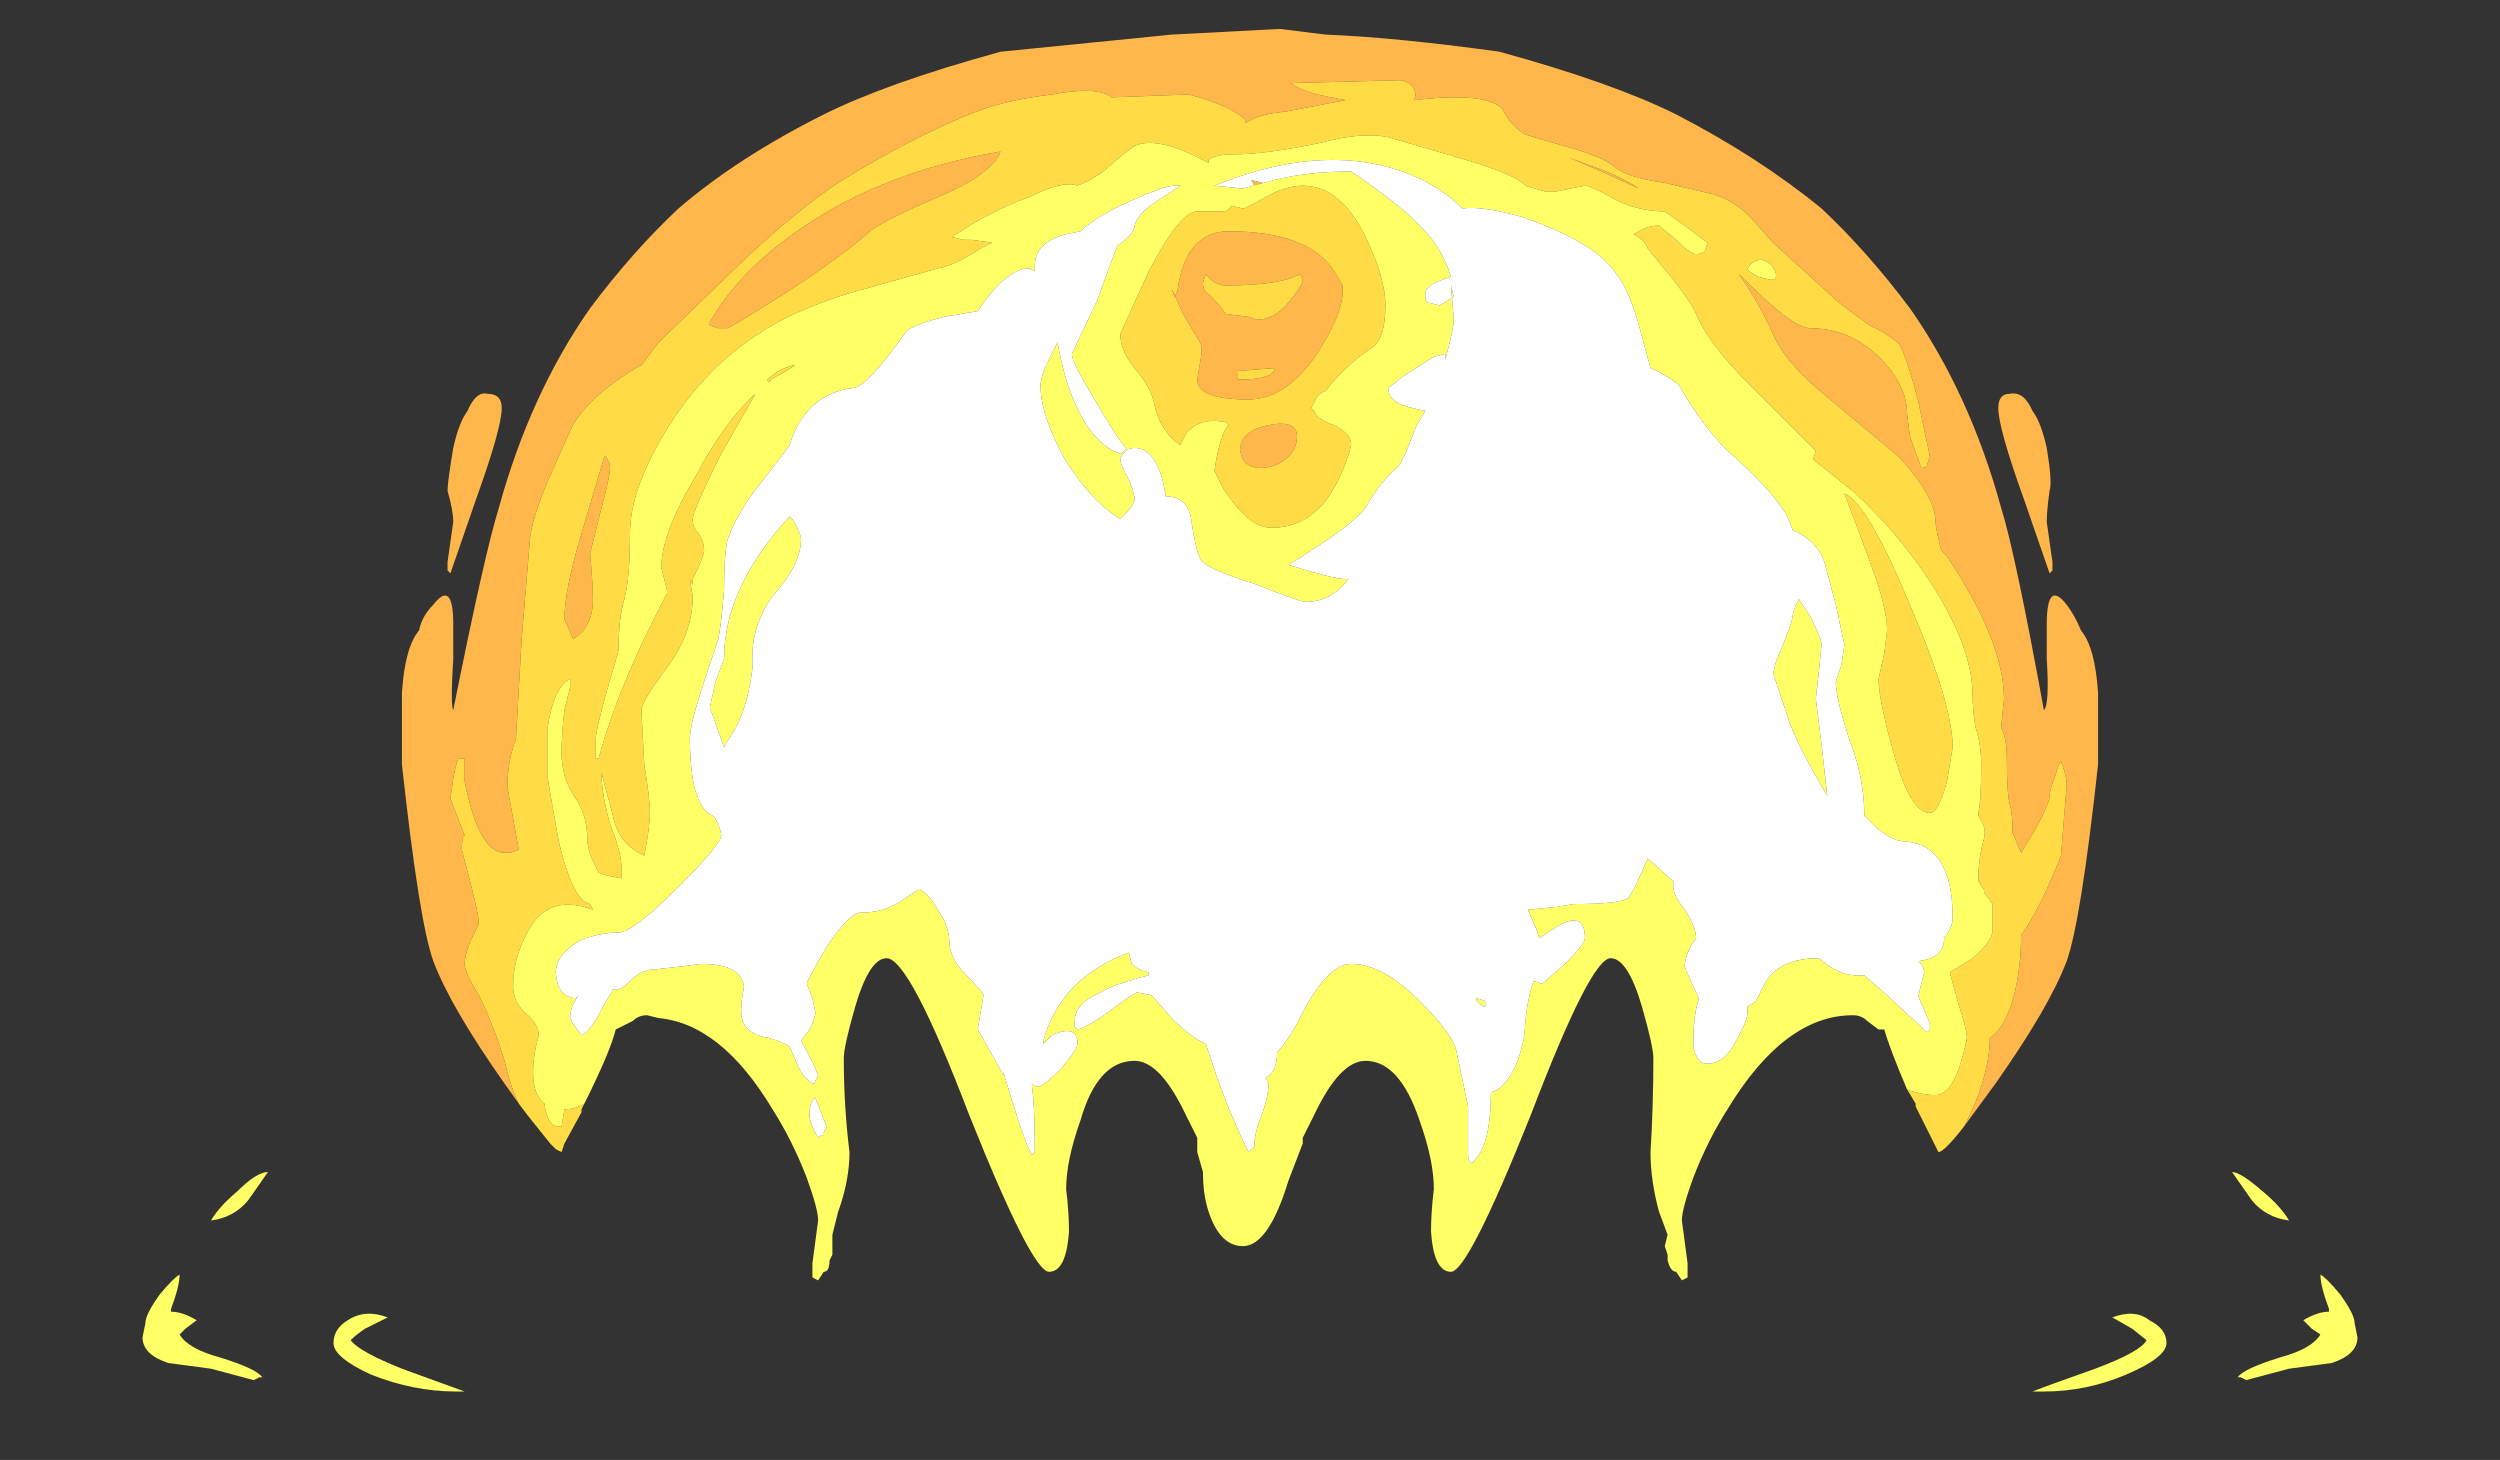 <?xml version="1.0" encoding="UTF-8" standalone="no"?>
<svg xmlns:ffdec="https://www.free-decompiler.com/flash" xmlns:xlink="http://www.w3.org/1999/xlink" ffdec:objectType="frame" height="179.25px" width="306.95px" xmlns="http://www.w3.org/2000/svg">
  <rect width="100%" height="100%" fill="#333333" stroke="none"/>
  <g transform="matrix(1.0, 0.0, 0.0, 1.0, 153.3, 160.7)">
    <use ffdec:characterId="1961" height="23.9" transform="matrix(7.0, 0.0, 0.0, 7.0, -135.8, -157.15)" width="38.85" xlink:href="#shape0"/>
  </g>
  <defs>
    <g id="shape0" transform="matrix(1.0, 0.0, 0.0, 1.0, 19.4, 22.45)">
      <path d="M12.55 -3.2 Q12.95 -3.95 13.0 -4.65 L13.0 -4.75 Q13.3 -4.95 13.45 -5.6 13.55 -6.05 13.55 -6.55 13.9 -7.05 14.25 -7.95 L14.35 -9.2 Q14.35 -9.35 14.25 -9.6 14.2 -9.55 14.15 -9.35 14.05 -9.1 14.05 -9.0 14.05 -8.8 13.55 -8.0 L13.4 -8.35 Q13.4 -8.7 13.35 -8.85 13.3 -9.05 13.3 -9.65 13.3 -10.0 13.2 -10.2 L13.25 -10.7 Q13.25 -11.7 12.25 -13.2 L12.15 -13.3 Q12.05 -13.7 12.05 -13.8 12.05 -14.25 11.4 -14.95 L10.2 -15.95 Q9.4 -16.6 9.2 -17.1 8.95 -17.65 8.6 -18.15 L8.7 -18.05 Q9.55 -17.2 9.85 -17.2 10.6 -17.2 11.15 -16.6 11.55 -16.15 11.55 -15.7 L11.6 -15.3 11.8 -14.75 Q11.9 -14.75 11.9 -14.8 L11.95 -14.95 11.75 -15.9 Q11.6 -16.5 11.45 -16.85 11.4 -17.0 10.9 -17.25 10.4 -17.6 10.3 -17.7 L9.2 -18.7 8.8 -19.15 Q8.5 -19.45 8.15 -19.55 L7.3 -19.75 Q6.6 -19.85 6.4 -20.05 6.2 -20.2 5.7 -20.35 5.0 -20.55 4.85 -20.6 4.6 -20.75 4.45 -21.05 4.15 -21.35 2.9 -21.2 2.95 -21.3 2.9 -21.4 2.8 -21.55 2.65 -21.55 L0.75 -21.5 Q0.85 -21.4 1.2 -21.3 L1.7 -21.2 0.65 -21.0 Q0.15 -20.95 -0.05 -20.8 L-0.05 -20.85 Q-0.3 -21.1 -1.05 -21.3 L-2.4 -21.25 Q-2.65 -21.45 -3.45 -21.3 -4.3 -21.2 -4.9 -20.95 -6.0 -20.5 -7.2 -19.75 -7.95 -19.25 -8.9 -18.35 L-10.35 -16.95 -10.65 -16.55 -10.75 -16.5 Q-11.65 -15.95 -11.9 -15.4 L-12.3 -14.5 Q-12.55 -13.9 -12.6 -13.55 L-12.75 -11.75 -12.85 -10.0 Q-13.0 -9.6 -13.0 -9.15 L-12.8 -8.05 -12.95 -8.0 -13.05 -8.0 Q-13.5 -8.0 -13.75 -9.25 L-13.75 -9.45 Q-13.75 -9.55 -13.75 -9.65 L-13.85 -9.65 Q-13.9 -9.6 -13.95 -9.3 L-14.0 -8.95 -13.75 -8.3 Q-13.8 -8.3 -13.8 -8.05 -13.5 -6.95 -13.5 -6.75 L-13.65 -6.45 Q-13.75 -6.2 -13.75 -6.05 -13.75 -5.9 -13.5 -5.5 -13.25 -5.0 -13.05 -4.35 -12.95 -3.9 -12.8 -3.6 L-13.05 -3.95 Q-14.0 -5.3 -14.3 -6.1 -14.55 -6.8 -14.85 -9.55 L-14.85 -10.8 Q-14.8 -11.6 -14.55 -11.9 -14.5 -12.15 -14.3 -12.35 -13.95 -12.8 -13.95 -12.0 L-13.95 -11.4 Q-14.0 -10.6 -13.95 -10.5 -13.4 -13.25 -13.15 -14.05 -12.6 -16.05 -11.55 -17.55 -10.8 -18.55 -10.0 -19.3 -8.95 -20.2 -7.45 -20.95 -6.35 -21.5 -4.35 -22.05 L-1.35 -22.35 0.55 -22.45 1.35 -22.35 Q2.6 -22.3 4.4 -22.05 6.4 -21.5 7.5 -20.95 8.95 -20.2 10.05 -19.3 10.85 -18.55 11.6 -17.55 12.65 -16.05 13.2 -14.05 13.45 -13.25 13.95 -10.5 14.05 -10.6 14.0 -11.4 L14.0 -12.0 Q14.0 -12.8 14.35 -12.35 14.5 -12.15 14.6 -11.9 14.85 -11.6 14.9 -10.8 L14.9 -9.55 Q14.6 -6.8 14.35 -6.1 14.05 -5.3 13.1 -3.95 L12.55 -3.2 M14.05 -14.35 Q14.0 -14.0 14.0 -13.8 L14.1 -13.1 14.1 -12.95 14.05 -12.9 13.6 -14.2 Q13.15 -15.45 13.15 -15.8 13.15 -16.05 13.35 -16.05 13.6 -16.1 13.75 -15.75 13.9 -15.55 14.0 -15.1 14.1 -14.5 14.05 -14.35 M0.1 -19.7 L0.05 -19.8 0.25 -19.75 0.1 -19.7 M0.9 -18.15 Q0.55 -17.95 -0.4 -17.95 -0.6 -17.95 -0.75 -18.15 L-0.8 -18.0 Q-0.8 -17.85 -0.7 -17.8 -0.5 -17.6 -0.4 -17.45 L0.0 -17.4 0.15 -17.35 Q0.45 -17.35 0.7 -17.65 0.95 -17.95 0.95 -18.05 L0.9 -18.15 M1.65 -17.85 Q1.65 -17.45 1.2 -16.75 0.65 -15.95 0.0 -15.95 -0.9 -15.95 -0.9 -16.3 L-0.85 -16.6 Q-0.8 -16.85 -0.85 -16.95 L-1.15 -17.45 -1.35 -17.9 -1.3 -17.75 -1.25 -17.85 Q-1.1 -18.9 -0.35 -18.9 1.05 -18.9 1.5 -18.2 L1.65 -17.95 1.65 -17.85 M0.45 -16.5 L-0.2 -16.45 -0.2 -16.35 Q-0.2 -16.3 -0.15 -16.3 0.25 -16.3 0.4 -16.4 L0.45 -16.45 0.45 -16.5 M0.2 -14.75 Q0.0 -14.75 -0.1 -14.9 L-0.15 -15.05 Q-0.15 -15.4 0.35 -15.5 0.85 -15.6 0.85 -15.3 0.85 -15.1 0.7 -14.95 0.5 -14.75 0.2 -14.75 M6.0 -20.05 Q6.45 -19.9 6.85 -19.65 L6.3 -19.9 Q5.85 -20.1 5.6 -20.2 L6.0 -20.05 M-11.25 -14.9 Q-11.2 -14.85 -11.2 -14.75 -11.2 -14.6 -11.35 -14.05 -11.5 -13.45 -11.55 -13.25 -11.5 -12.7 -11.5 -12.45 -11.5 -11.95 -11.85 -11.75 L-12.0 -12.1 Q-12.0 -12.6 -11.7 -13.6 L-11.3 -14.95 Q-11.25 -14.95 -11.25 -14.9 M-6.7 -18.85 Q-7.15 -18.45 -8.15 -17.8 -9.1 -17.2 -9.15 -17.2 L-9.3 -17.2 -9.45 -17.25 -9.45 -17.3 Q-8.95 -18.2 -7.85 -18.95 -6.4 -19.95 -4.35 -20.3 -4.5 -19.9 -5.45 -19.5 -6.5 -19.05 -6.7 -18.85 M-13.7 -15.75 Q-13.55 -16.1 -13.35 -16.05 -13.1 -16.05 -13.1 -15.8 -13.1 -15.45 -13.55 -14.2 L-14.0 -12.9 -14.05 -12.95 -14.05 -13.1 -13.95 -13.8 Q-13.95 -14.0 -14.05 -14.35 -14.05 -14.5 -13.95 -15.1 -13.85 -15.55 -13.7 -15.75" fill="#ffb74c" fill-rule="evenodd" stroke="none"/>
      <path d="M-12.8 -3.6 Q-12.95 -3.9 -13.05 -4.35 -13.25 -5.0 -13.5 -5.5 -13.75 -5.9 -13.75 -6.05 -13.75 -6.2 -13.65 -6.45 L-13.5 -6.75 Q-13.5 -6.95 -13.8 -8.05 -13.8 -8.3 -13.75 -8.3 L-14.0 -8.95 -13.95 -9.3 Q-13.9 -9.6 -13.85 -9.65 L-13.75 -9.65 Q-13.75 -9.55 -13.75 -9.45 L-13.75 -9.25 Q-13.5 -8.0 -13.05 -8.0 L-12.95 -8.0 -12.8 -8.05 -13.0 -9.15 Q-13.0 -9.6 -12.85 -10.0 L-12.75 -11.75 -12.6 -13.55 Q-12.55 -13.9 -12.3 -14.5 L-11.9 -15.4 Q-11.65 -15.95 -10.75 -16.5 L-10.65 -16.55 -10.35 -16.95 -8.9 -18.35 Q-7.95 -19.25 -7.2 -19.75 -6.0 -20.5 -4.9 -20.95 -4.3 -21.2 -3.45 -21.3 -2.65 -21.45 -2.4 -21.25 L-1.05 -21.3 Q-0.3 -21.1 -0.05 -20.85 L-0.05 -20.8 Q0.15 -20.95 0.65 -21.0 L1.7 -21.2 1.2 -21.3 Q0.85 -21.4 0.75 -21.5 L2.65 -21.55 Q2.8 -21.55 2.9 -21.4 2.95 -21.3 2.9 -21.2 4.15 -21.35 4.45 -21.05 4.6 -20.75 4.85 -20.6 5.0 -20.55 5.7 -20.35 6.2 -20.2 6.4 -20.05 6.6 -19.85 7.3 -19.75 L8.15 -19.55 Q8.5 -19.45 8.8 -19.15 L9.2 -18.7 10.3 -17.7 Q10.4 -17.6 10.9 -17.25 11.4 -17.0 11.45 -16.85 11.6 -16.5 11.75 -15.9 L11.95 -14.95 11.9 -14.8 Q11.9 -14.75 11.8 -14.75 L11.6 -15.3 11.55 -15.7 Q11.55 -16.15 11.15 -16.6 10.6 -17.2 9.85 -17.2 9.55 -17.2 8.7 -18.05 L8.6 -18.15 Q8.95 -17.65 9.2 -17.1 9.4 -16.6 10.2 -15.95 L11.4 -14.95 Q12.05 -14.25 12.05 -13.8 12.05 -13.7 12.15 -13.3 L12.25 -13.2 Q13.25 -11.7 13.25 -10.7 L13.2 -10.2 Q13.3 -10.0 13.3 -9.65 13.3 -9.05 13.35 -8.85 13.4 -8.7 13.4 -8.35 L13.55 -8.0 Q14.05 -8.8 14.05 -9.0 14.05 -9.1 14.15 -9.35 14.2 -9.55 14.25 -9.6 14.35 -9.35 14.35 -9.2 L14.25 -7.95 Q13.9 -7.05 13.55 -6.55 13.55 -6.05 13.45 -5.6 13.3 -4.95 13.0 -4.75 L13.0 -4.65 Q12.95 -3.95 12.55 -3.2 12.2 -2.75 12.1 -2.75 L11.7 -3.55 11.7 -3.6 11.55 -3.85 Q11.8 -3.75 12.05 -3.75 12.4 -3.75 12.6 -4.75 12.6 -4.9 12.45 -5.35 L12.3 -5.9 12.7 -6.15 Q13.05 -6.45 13.05 -6.65 L13.05 -7.1 12.9 -7.3 12.9 -7.35 12.8 -7.5 12.8 -7.55 Q12.8 -7.9 12.9 -8.25 12.95 -8.45 12.8 -8.65 L12.8 -8.7 Q12.85 -8.9 12.85 -9.55 12.85 -9.9 12.75 -10.2 12.7 -10.5 12.7 -10.75 12.7 -11.55 12.05 -12.6 11.5 -13.5 10.65 -14.3 L9.9 -14.9 9.95 -15.05 9.05 -15.95 Q8.1 -16.85 7.85 -17.45 7.8 -17.6 7.45 -18.05 L7.0 -18.6 Q6.95 -18.75 6.75 -18.85 L6.85 -18.9 Q7.0 -19.0 7.2 -19.0 L7.5 -18.75 Q7.75 -18.5 7.85 -18.5 7.95 -18.5 8.0 -18.55 L8.05 -18.7 7.65 -19.0 7.3 -19.25 Q6.85 -19.25 6.45 -19.45 6.0 -19.7 5.9 -19.7 L5.4 -19.6 5.2 -19.6 4.85 -19.7 Q4.7 -19.9 3.65 -20.2 L2.45 -20.55 Q2.0 -20.65 1.25 -20.45 0.3 -20.25 -0.25 -20.25 -0.6 -20.25 -0.7 -20.15 L-0.7 -20.1 -1.0 -20.25 Q-1.65 -20.55 -2.0 -20.4 -2.15 -20.3 -2.55 -19.95 -2.75 -19.8 -3.0 -19.7 -3.25 -19.8 -3.85 -19.5 -4.55 -19.25 -5.2 -18.8 L-5.0 -18.75 -4.85 -18.75 -4.5 -18.7 Q-4.6 -18.65 -4.7 -18.6 -5.15 -18.3 -5.45 -18.25 L-7.05 -17.8 Q-8.0 -17.5 -8.6 -17.1 -9.6 -16.45 -10.25 -15.35 -10.85 -14.35 -10.85 -13.6 -10.85 -12.8 -10.95 -12.45 -11.05 -12.1 -11.05 -11.6 L-11.05 -11.55 Q-11.45 -10.2 -11.45 -10.0 L-11.45 -9.65 -11.4 -9.65 Q-11.05 -10.95 -10.2 -12.55 L-10.2 -12.6 -10.3 -13.0 Q-10.3 -13.6 -9.7 -14.6 -9.2 -15.55 -8.65 -16.05 L-9.25 -15.0 Q-9.75 -14.0 -9.75 -13.85 -9.75 -13.7 -9.65 -13.6 -9.55 -13.45 -9.55 -13.3 -9.55 -13.2 -9.75 -12.8 L-9.75 -12.7 -9.8 -12.8 -9.75 -12.5 Q-9.75 -11.85 -10.2 -11.25 -10.65 -10.65 -10.65 -10.5 L-10.6 -9.55 Q-10.5 -8.95 -10.5 -8.7 -10.5 -8.45 -10.6 -7.95 -11.05 -8.15 -11.15 -8.65 L-11.35 -9.4 Q-11.35 -9.05 -11.2 -8.5 -11.0 -8.0 -11.0 -7.75 L-11.0 -7.55 -11.25 -7.6 -11.4 -7.65 -11.45 -7.75 Q-11.6 -8.05 -11.6 -8.25 -11.6 -8.65 -11.8 -8.95 -12.05 -9.3 -12.05 -9.75 -12.05 -10.1 -12.0 -10.5 L-11.9 -10.9 -11.9 -11.05 Q-12.2 -10.9 -12.3 -10.15 L-12.3 -9.35 Q-12.2 -8.75 -12.1 -8.2 -11.85 -7.15 -11.55 -7.1 L-11.5 -7.0 Q-12.3 -7.3 -12.65 -6.6 -12.9 -6.15 -12.9 -5.65 -12.9 -5.4 -12.7 -5.2 -12.45 -5.0 -12.45 -4.8 -12.55 -4.45 -12.55 -4.15 -12.55 -3.75 -12.35 -3.6 -12.3 -3.2 -12.1 -3.2 L-12.05 -3.2 -12.0 -3.5 Q-11.8 -3.5 -11.65 -3.6 L-11.7 -3.5 -11.7 -3.45 -12.0 -2.9 -12.05 -2.75 -12.15 -2.8 -12.25 -2.9 -12.65 -3.4 -12.8 -3.6 M0.3 -19.5 Q0.65 -19.7 0.95 -19.7 1.65 -19.7 2.1 -18.7 2.4 -18.05 2.4 -17.6 2.4 -17.0 2.15 -16.85 1.7 -16.55 1.35 -16.1 1.2 -16.05 1.15 -15.9 L1.1 -15.8 1.15 -15.75 Q1.2 -15.6 1.5 -15.5 1.8 -15.35 1.8 -15.15 1.7 -14.75 1.5 -14.4 1.1 -13.7 0.4 -13.7 0.0 -13.7 -0.45 -14.4 L-0.6 -14.7 Q-0.5 -15.35 -0.35 -15.5 L-0.4 -15.55 Q-0.85 -15.65 -1.1 -15.35 L-1.2 -15.15 Q-1.55 -15.4 -1.65 -15.85 -1.7 -16.15 -2.0 -16.5 -2.25 -16.8 -2.25 -17.1 L-1.75 -18.2 Q-1.2 -19.25 -0.9 -19.25 L-0.45 -19.25 Q-0.35 -19.25 -0.3 -19.35 L-0.1 -19.3 Q-0.05 -19.3 0.3 -19.5 M0.2 -14.75 Q0.5 -14.75 0.7 -14.95 0.85 -15.1 0.85 -15.3 0.85 -15.6 0.35 -15.5 -0.15 -15.4 -0.15 -15.05 L-0.1 -14.9 Q0.0 -14.75 0.2 -14.75 M0.45 -16.5 L0.45 -16.45 0.4 -16.4 Q0.25 -16.3 -0.15 -16.3 -0.2 -16.3 -0.2 -16.35 L-0.2 -16.45 0.45 -16.5 M1.65 -17.85 L1.65 -17.95 1.5 -18.2 Q1.05 -18.9 -0.35 -18.9 -1.1 -18.9 -1.25 -17.85 L-1.3 -17.75 -1.35 -17.9 -1.15 -17.45 -0.85 -16.95 Q-0.8 -16.85 -0.85 -16.6 L-0.9 -16.3 Q-0.9 -15.95 0.0 -15.95 0.65 -15.95 1.2 -16.75 1.65 -17.45 1.65 -17.85 M0.9 -18.15 L0.95 -18.05 Q0.95 -17.95 0.7 -17.65 0.45 -17.35 0.15 -17.35 L0.0 -17.4 -0.4 -17.45 Q-0.5 -17.6 -0.7 -17.8 -0.8 -17.85 -0.8 -18.0 L-0.75 -18.15 Q-0.6 -17.95 -0.4 -17.95 0.55 -17.95 0.9 -18.15 M9.25 -18.15 Q9.2 -18.35 9.0 -18.4 8.85 -18.4 8.75 -18.25 8.75 -18.2 8.95 -18.1 L9.15 -18.05 Q9.25 -18.05 9.25 -18.1 L9.25 -18.15 M6.0 -20.05 L5.6 -20.2 Q5.85 -20.1 6.3 -19.9 L6.85 -19.65 Q6.45 -19.9 6.0 -20.05 M10.45 -14.3 Q10.85 -14.15 11.6 -12.35 12.35 -10.6 12.35 -9.85 L12.25 -9.25 Q12.1 -8.7 11.95 -8.7 11.6 -8.7 11.3 -9.8 11.05 -10.7 11.05 -11.05 L11.15 -11.5 11.2 -11.9 Q11.2 -12.3 10.9 -13.1 10.55 -14.05 10.45 -14.3 M-6.7 -18.85 Q-6.5 -19.05 -5.45 -19.5 -4.5 -19.9 -4.35 -20.3 -6.4 -19.95 -7.85 -18.95 -8.95 -18.2 -9.45 -17.3 L-9.45 -17.25 -9.3 -17.2 -9.15 -17.2 Q-9.1 -17.2 -8.15 -17.8 -7.15 -18.45 -6.7 -18.85 M-11.25 -14.9 Q-11.25 -14.95 -11.3 -14.95 L-11.7 -13.6 Q-12.0 -12.6 -12.0 -12.1 L-11.85 -11.75 Q-11.5 -11.95 -11.5 -12.45 -11.5 -12.7 -11.55 -13.25 -11.5 -13.45 -11.35 -14.05 -11.2 -14.6 -11.2 -14.75 -11.2 -14.85 -11.25 -14.9 M-7.95 -16.55 L-8.2 -16.4 Q-8.4 -16.3 -8.4 -16.25 L-8.45 -16.3 -8.25 -16.45 Q-8.05 -16.55 -7.95 -16.55" fill="#ffdc45" fill-rule="evenodd" stroke="none"/>
      <path d="M-11.65 -3.6 Q-11.8 -3.5 -12.0 -3.5 L-12.05 -3.2 -12.1 -3.2 Q-12.3 -3.2 -12.35 -3.6 -12.55 -3.75 -12.55 -4.15 -12.55 -4.45 -12.45 -4.8 -12.45 -5.0 -12.7 -5.2 -12.9 -5.4 -12.9 -5.65 -12.9 -6.15 -12.65 -6.6 -12.3 -7.3 -11.5 -7.0 L-11.55 -7.1 Q-11.85 -7.15 -12.1 -8.2 -12.2 -8.75 -12.3 -9.35 L-12.3 -10.15 Q-12.2 -10.9 -11.9 -11.05 L-11.9 -10.9 -12.0 -10.5 Q-12.05 -10.1 -12.05 -9.75 -12.05 -9.3 -11.8 -8.95 -11.6 -8.65 -11.6 -8.25 -11.6 -8.05 -11.45 -7.75 L-11.4 -7.65 -11.25 -7.6 -11.0 -7.55 -11.0 -7.75 Q-11.0 -8.0 -11.2 -8.5 -11.35 -9.05 -11.35 -9.4 L-11.15 -8.65 Q-11.05 -8.15 -10.6 -7.95 -10.5 -8.45 -10.5 -8.7 -10.5 -8.95 -10.6 -9.55 L-10.65 -10.5 Q-10.65 -10.65 -10.2 -11.25 -9.75 -11.85 -9.75 -12.5 L-9.8 -12.8 -9.75 -12.7 -9.75 -12.8 Q-9.55 -13.2 -9.55 -13.3 -9.55 -13.45 -9.65 -13.6 -9.75 -13.7 -9.75 -13.85 -9.75 -14.0 -9.25 -15.0 L-8.65 -16.05 Q-9.2 -15.55 -9.7 -14.6 -10.3 -13.6 -10.3 -13.0 L-10.2 -12.6 -10.2 -12.55 Q-11.05 -10.95 -11.4 -9.65 L-11.45 -9.65 -11.45 -10.0 Q-11.45 -10.2 -11.05 -11.55 L-11.05 -11.6 Q-11.05 -12.1 -10.95 -12.45 -10.85 -12.8 -10.85 -13.6 -10.85 -14.35 -10.25 -15.35 -9.6 -16.45 -8.6 -17.1 -8.0 -17.5 -7.05 -17.8 L-5.45 -18.25 Q-5.15 -18.3 -4.7 -18.6 -4.6 -18.65 -4.5 -18.7 L-4.85 -18.75 -5.0 -18.75 -5.2 -18.8 Q-4.55 -19.25 -3.85 -19.5 -3.25 -19.8 -3.0 -19.7 -2.75 -19.8 -2.55 -19.95 -2.15 -20.3 -2.0 -20.4 -1.65 -20.55 -1.0 -20.25 L-0.7 -20.1 -0.7 -20.15 Q-0.6 -20.25 -0.25 -20.25 0.3 -20.25 1.25 -20.45 2.0 -20.65 2.45 -20.55 L3.65 -20.2 Q4.7 -19.9 4.85 -19.7 L5.2 -19.6 5.4 -19.6 5.9 -19.7 Q6.0 -19.7 6.45 -19.45 6.85 -19.25 7.3 -19.25 L7.65 -19.0 8.05 -18.7 8.0 -18.55 Q7.95 -18.5 7.85 -18.5 7.75 -18.5 7.5 -18.75 L7.2 -19.0 Q7.0 -19.0 6.85 -18.9 L6.75 -18.85 Q6.95 -18.75 7.0 -18.6 L7.45 -18.05 Q7.8 -17.6 7.85 -17.45 8.1 -16.85 9.05 -15.95 L9.95 -15.05 9.9 -14.9 10.65 -14.3 Q11.5 -13.5 12.05 -12.6 12.7 -11.55 12.7 -10.75 12.7 -10.5 12.75 -10.2 12.85 -9.9 12.85 -9.55 12.85 -8.9 12.8 -8.7 L12.8 -8.65 Q12.95 -8.45 12.9 -8.25 12.8 -7.9 12.8 -7.55 L12.8 -7.5 12.9 -7.35 12.9 -7.3 13.05 -7.1 13.05 -6.65 Q13.05 -6.45 12.7 -6.15 L12.3 -5.9 12.45 -5.35 Q12.6 -4.9 12.6 -4.75 12.4 -3.75 12.05 -3.75 11.8 -3.75 11.55 -3.85 11.25 -4.55 11.15 -4.9 L11.05 -4.9 10.85 -5.05 Q10.75 -5.15 10.6 -5.15 9.4 -5.15 8.4 -3.5 8.05 -2.95 7.8 -2.3 7.6 -1.75 7.6 -1.55 L7.7 -0.8 7.7 -0.55 7.6 -0.5 7.5 -0.65 Q7.4 -0.65 7.35 -0.85 L7.35 -0.95 7.3 -1.1 7.35 -1.3 7.2 -1.7 Q7.05 -2.25 7.05 -2.75 7.1 -3.55 7.1 -4.4 7.1 -4.6 6.9 -5.3 6.65 -6.15 6.35 -6.15 6.0 -6.15 4.95 -3.4 3.85 -0.65 3.55 -0.65 3.25 -0.65 3.2 -1.35 3.2 -1.7 3.25 -2.1 3.25 -2.6 3.0 -3.3 2.65 -4.35 2.05 -4.35 1.6 -4.35 1.15 -3.4 L0.95 -3.0 0.95 -2.9 0.7 -2.25 Q0.35 -1.1 -0.1 -1.1 -0.5 -1.1 -0.7 -1.7 -0.8 -2.0 -0.8 -2.4 L-0.9 -2.75 -0.9 -3.0 -1.1 -3.4 Q-1.55 -4.35 -2.0 -4.35 -2.65 -4.35 -2.95 -3.3 -3.2 -2.6 -3.2 -2.1 -3.15 -1.7 -3.15 -1.35 -3.2 -0.65 -3.5 -0.65 -3.8 -0.65 -4.9 -3.4 -5.95 -6.15 -6.35 -6.15 -6.65 -6.15 -6.9 -5.3 -7.1 -4.6 -7.1 -4.4 -7.1 -3.55 -7.0 -2.75 -7.0 -2.25 -7.2 -1.7 L-7.3 -1.3 -7.3 -0.95 -7.35 -0.85 Q-7.35 -0.65 -7.45 -0.65 L-7.55 -0.5 -7.65 -0.55 -7.65 -0.8 -7.55 -1.55 Q-7.55 -1.75 -7.75 -2.3 -8.0 -2.95 -8.35 -3.5 -9.25 -5.0 -10.35 -5.1 L-10.55 -5.15 Q-10.7 -5.15 -10.8 -5.05 L-11.1 -4.9 Q-11.2 -4.5 -11.65 -3.6 M3.05 -18.95 Q3.4 -18.6 3.55 -18.1 L3.4 -18.05 Q3.1 -17.95 3.1 -17.8 3.1 -17.75 3.1 -17.7 L3.15 -17.65 3.35 -17.6 3.6 -17.75 3.55 -17.95 3.6 -17.35 Q3.6 -17.2 3.45 -16.65 L3.45 -16.75 3.25 -16.7 2.7 -16.35 2.45 -16.15 Q2.45 -15.95 2.7 -15.85 2.85 -15.8 3.1 -15.75 L2.95 -15.5 2.75 -15.0 2.65 -14.8 Q2.3 -14.5 2.05 -14.05 1.9 -13.85 1.4 -13.5 0.8 -13.1 0.7 -13.05 1.5 -12.8 1.7 -12.8 L1.75 -12.8 Q1.45 -12.4 1.0 -12.4 0.9 -12.4 0.15 -12.7 -0.65 -12.95 -0.8 -13.1 -0.9 -13.15 -1.0 -13.8 -1.05 -14.25 -1.45 -14.25 L-1.5 -14.5 Q-1.65 -15.1 -2.0 -15.1 -2.1 -15.1 -2.15 -15.05 -2.25 -14.95 -2.25 -14.9 -2.25 -14.8 -2.1 -14.55 -2.0 -14.3 -2.0 -14.2 -2.0 -14.1 -2.25 -13.85 -2.8 -14.2 -3.25 -14.95 -3.65 -15.7 -3.65 -16.2 -3.65 -16.4 -3.35 -16.95 -3.3 -16.65 -3.2 -16.3 -2.85 -15.2 -2.25 -15.0 -2.15 -15.05 -2.15 -15.1 -2.3 -15.25 -2.7 -15.95 -3.1 -16.6 -3.1 -16.75 L-2.65 -17.7 Q-2.4 -18.4 -2.3 -18.65 -2.0 -18.85 -2.0 -19.0 -1.95 -19.2 -1.65 -19.4 L-1.2 -19.7 -1.3 -19.7 Q-1.5 -19.7 -2.25 -19.35 -2.75 -19.1 -2.95 -18.9 L-3.2 -18.85 Q-3.75 -18.7 -3.75 -18.3 L-3.75 -18.2 -3.85 -18.25 Q-4.25 -18.25 -4.75 -17.5 L-5.35 -17.4 Q-5.9 -17.25 -6.0 -17.15 -6.7 -16.15 -6.95 -16.15 -7.7 -16.05 -8.0 -15.3 L-8.05 -15.15 Q-8.15 -15.0 -8.7 -14.3 -9.05 -13.8 -9.15 -13.45 -9.2 -13.15 -9.2 -12.6 -9.25 -12.0 -9.3 -11.75 L-9.55 -11.0 Q-9.8 -10.25 -9.8 -10.0 -9.8 -9.65 -9.75 -9.3 -9.65 -8.75 -9.4 -8.65 L-9.35 -8.6 Q-9.25 -8.4 -9.25 -8.3 -9.25 -8.15 -10.0 -7.4 -10.8 -6.6 -11.05 -6.6 -11.4 -6.6 -11.75 -6.45 -12.15 -6.2 -12.15 -5.9 -12.15 -5.8 -12.1 -5.65 -12.0 -5.45 -11.8 -5.45 L-11.75 -5.5 Q-11.9 -5.3 -11.9 -5.1 L-11.85 -5.0 -11.7 -4.8 Q-11.55 -4.85 -11.35 -5.25 L-11.15 -5.6 -11.1 -5.6 Q-11.0 -5.6 -10.9 -5.7 -10.75 -5.85 -10.65 -5.9 L-10.5 -5.95 -10.45 -5.95 -10.0 -6.0 -9.6 -6.05 Q-8.9 -6.05 -8.85 -5.65 -8.95 -5.15 -8.85 -5.0 -8.75 -4.8 -8.4 -4.75 -8.1 -4.65 -8.05 -4.6 L-7.9 -4.25 Q-7.8 -4.05 -7.65 -3.95 -7.6 -3.95 -7.6 -4.0 L-7.55 -4.1 Q-7.65 -4.35 -7.85 -4.7 L-7.7 -4.9 Q-7.6 -5.1 -7.6 -5.2 L-7.65 -5.45 -7.75 -5.7 Q-7.75 -5.75 -7.4 -6.35 -7.0 -6.95 -6.8 -6.95 -6.4 -6.95 -6.1 -7.15 L-5.8 -7.35 Q-5.65 -7.35 -5.45 -7.0 -5.25 -6.7 -5.25 -6.45 -5.25 -6.15 -4.95 -5.85 -4.65 -5.55 -4.65 -5.5 L-4.75 -4.9 -4.3 -4.1 -4.3 -4.15 -4.15 -3.65 Q-3.9 -2.85 -3.8 -2.7 L-3.75 -2.75 -3.75 -2.85 Q-3.75 -3.55 -3.8 -3.9 L-3.8 -3.95 Q-3.75 -3.9 -3.7 -3.9 -3.6 -3.9 -3.3 -4.2 -3.0 -4.55 -3.0 -4.65 -3.0 -5.0 -3.45 -4.8 L-3.6 -4.65 -3.6 -4.7 Q-3.3 -5.8 -2.1 -6.25 L-2.05 -6.05 Q-1.95 -5.95 -1.75 -5.9 L-1.75 -5.85 Q-2.35 -5.7 -2.6 -5.55 -3.05 -5.35 -3.05 -5.05 L-3.05 -4.95 -3.0 -4.9 Q-2.8 -4.95 -2.4 -5.25 -2.0 -5.55 -1.95 -5.55 L-1.7 -5.5 -1.35 -5.1 Q-1.0 -4.75 -0.75 -4.65 L-0.55 -4.05 Q-0.3 -3.35 0.0 -2.75 L0.1 -2.85 Q0.1 -3.1 0.25 -3.45 0.35 -3.75 0.35 -3.95 L0.3 -4.05 Q0.5 -4.15 0.5 -4.5 0.7 -4.7 0.95 -5.2 1.4 -6.05 1.8 -6.05 2.35 -6.05 3.0 -5.4 3.6 -4.8 3.65 -4.5 L3.85 -3.55 Q3.85 -3.35 3.85 -2.85 L3.85 -2.7 Q3.85 -2.6 3.9 -2.55 4.25 -2.8 4.25 -3.8 4.5 -3.85 4.7 -4.3 4.85 -4.7 4.85 -5.0 4.9 -5.5 5.0 -5.75 L5.15 -5.7 5.55 -6.05 Q5.9 -6.4 5.9 -6.5 5.9 -7.0 5.4 -6.7 L5.1 -6.5 5.05 -6.65 4.9 -7.0 5.4 -7.05 5.7 -7.1 Q6.5 -7.1 6.65 -7.2 6.75 -7.3 7.0 -7.9 L7.45 -7.5 7.45 -7.4 Q7.45 -7.25 7.65 -7.0 7.85 -6.7 7.85 -6.5 L7.75 -6.35 Q7.65 -6.15 7.65 -6.0 7.75 -5.75 7.85 -5.55 L7.9 -5.45 Q7.8 -5.15 7.8 -4.65 7.8 -4.55 7.85 -4.45 7.9 -4.3 8.05 -4.3 8.35 -4.3 8.55 -4.7 8.75 -5.05 8.75 -5.2 L8.75 -5.3 8.9 -5.4 9.05 -5.7 Q9.3 -6.15 10.0 -6.15 L10.2 -6.0 Q10.45 -5.85 10.65 -5.85 L10.8 -5.85 11.2 -5.5 11.9 -4.85 11.95 -4.9 11.95 -5.0 11.85 -5.25 Q11.75 -5.45 11.75 -5.5 L11.85 -5.9 Q11.85 -6.0 11.75 -6.1 12.2 -6.15 12.2 -6.5 12.35 -6.7 12.35 -6.85 12.35 -8.15 11.5 -8.2 11.3 -8.2 11.0 -8.45 L10.8 -8.65 Q10.8 -9.3 10.55 -9.95 10.3 -10.7 10.3 -11.0 L10.4 -11.3 10.45 -11.65 10.3 -12.35 10.1 -13.1 Q9.95 -13.5 9.55 -13.65 L9.45 -13.9 Q9.2 -14.35 8.4 -15.05 7.95 -15.5 7.55 -16.2 7.3 -16.4 7.05 -16.5 L6.9 -17.05 Q6.7 -17.85 6.45 -18.15 6.1 -18.7 4.8 -19.15 4.1 -19.35 3.75 -19.3 3.45 -19.6 3.05 -19.8 1.5 -20.55 -0.6 -19.7 L-0.1 -19.65 0.45 -19.8 Q1.05 -19.95 1.8 -19.95 2.75 -19.3 3.05 -18.95 M0.3 -19.5 Q-0.05 -19.3 -0.1 -19.3 L-0.3 -19.35 Q-0.35 -19.25 -0.45 -19.25 L-0.9 -19.25 Q-1.2 -19.25 -1.75 -18.2 L-2.25 -17.1 Q-2.25 -16.8 -2.0 -16.5 -1.7 -16.15 -1.65 -15.85 -1.55 -15.4 -1.2 -15.15 L-1.1 -15.35 Q-0.85 -15.65 -0.4 -15.55 L-0.35 -15.5 Q-0.5 -15.35 -0.6 -14.7 L-0.45 -14.4 Q0.0 -13.7 0.4 -13.7 1.1 -13.7 1.5 -14.4 1.7 -14.75 1.8 -15.15 1.8 -15.35 1.5 -15.5 1.2 -15.6 1.15 -15.75 L1.1 -15.8 1.15 -15.9 Q1.2 -16.05 1.35 -16.1 1.7 -16.55 2.15 -16.85 2.4 -17.0 2.4 -17.6 2.4 -18.05 2.1 -18.7 1.65 -19.7 0.95 -19.7 0.65 -19.7 0.3 -19.5 M9.25 -18.15 L9.25 -18.1 Q9.25 -18.05 9.15 -18.05 L8.95 -18.1 Q8.75 -18.2 8.75 -18.25 8.85 -18.4 9.0 -18.4 9.2 -18.35 9.25 -18.15 M10.45 -14.3 Q10.55 -14.05 10.9 -13.1 11.2 -12.3 11.2 -11.9 L11.15 -11.5 11.05 -11.05 Q11.05 -10.7 11.3 -9.8 11.6 -8.7 11.95 -8.7 12.1 -8.7 12.25 -9.25 L12.35 -9.85 Q12.35 -10.6 11.6 -12.35 10.85 -14.15 10.45 -14.3 M4.05 -5.35 L4.0 -5.4 4.0 -5.45 4.15 -5.4 4.15 -5.3 Q4.1 -5.3 4.05 -5.35 M9.25 -11.35 Q9.55 -12.05 9.55 -12.2 L9.6 -12.35 9.65 -12.45 9.85 -12.15 Q10.05 -11.75 10.05 -11.65 L10.0 -11.15 9.95 -10.7 10.05 -9.9 10.15 -9.0 Q9.7 -9.75 9.5 -10.25 L9.2 -11.15 9.25 -11.35 M8.7 -6.4 L8.7 -6.4 M17.6 -1.9 L17.25 -2.4 Q17.4 -2.4 17.8 -2.05 18.1 -1.8 18.25 -1.55 17.85 -1.6 17.6 -1.9 M19.15 -0.25 Q19.4 0.1 19.4 0.25 L19.45 0.5 Q19.45 0.8 19.0 0.95 L18.25 1.05 17.5 1.25 17.4 1.2 17.35 1.2 Q17.45 1.05 18.1 0.85 18.65 0.7 18.8 0.45 L18.65 0.35 18.5 0.2 Q18.75 0.05 18.95 0.05 L18.95 0.0 Q18.8 -0.4 18.8 -0.6 18.9 -0.55 19.15 -0.25 M-7.95 -16.55 Q-8.05 -16.55 -8.25 -16.45 L-8.45 -16.3 -8.4 -16.25 Q-8.4 -16.3 -8.2 -16.4 L-7.95 -16.55 M-19.1 -0.25 Q-18.85 -0.55 -18.75 -0.6 -18.75 -0.4 -18.9 0.0 L-18.9 0.05 Q-18.7 0.05 -18.45 0.2 L-18.65 0.35 -18.75 0.45 Q-18.6 0.7 -18.05 0.85 -17.4 1.05 -17.3 1.2 L-17.35 1.2 -17.45 1.25 -18.2 1.05 -18.95 0.95 Q-19.4 0.8 -19.4 0.5 L-19.35 0.25 Q-19.35 0.1 -19.1 -0.25 M-17.55 -1.9 Q-17.8 -1.6 -18.2 -1.55 -18.05 -1.8 -17.75 -2.05 -17.4 -2.4 -17.2 -2.4 L-17.55 -1.9 M-7.45 -3.05 L-7.45 -3.1 -7.4 -3.2 -7.6 -3.7 Q-7.7 -3.65 -7.7 -3.4 -7.7 -3.25 -7.55 -3.0 -7.5 -3.05 -7.45 -3.05 M-8.0 -13.85 Q-7.85 -13.6 -7.85 -13.5 -7.85 -13.05 -8.35 -12.5 -8.75 -11.95 -8.7 -11.25 -8.8 -10.4 -9.15 -9.95 L-9.2 -9.85 -9.45 -10.55 -9.35 -11.0 -9.2 -11.4 Q-9.2 -12.65 -8.05 -13.9 L-8.0 -13.85 M-13.75 1.45 L-13.9 1.45 Q-14.65 1.45 -15.4 1.15 -16.05 0.85 -16.05 0.6 -16.05 0.35 -15.8 0.2 -15.5 0.0 -15.1 0.15 L-15.5 0.35 Q-15.65 0.45 -15.75 0.55 -15.6 0.75 -14.85 1.05 L-13.75 1.45 M15.15 0.15 Q15.55 0.0 15.8 0.2 16.1 0.35 16.1 0.6 16.1 0.85 15.4 1.15 14.7 1.45 13.95 1.45 L13.75 1.45 Q14.0 1.35 14.85 1.05 15.65 0.75 15.75 0.55 L15.5 0.35 15.15 0.15" fill="#ffff66" fill-rule="evenodd" stroke="none"/>
      <path d="M3.05 -18.95 Q2.75 -19.3 1.8 -19.95 1.05 -19.95 0.45 -19.8 L-0.1 -19.65 -0.6 -19.7 Q1.5 -20.55 3.05 -19.8 3.45 -19.6 3.75 -19.3 4.1 -19.35 4.8 -19.15 6.1 -18.7 6.45 -18.15 6.7 -17.85 6.9 -17.05 L7.05 -16.5 Q7.3 -16.4 7.55 -16.2 7.95 -15.5 8.4 -15.05 9.2 -14.35 9.45 -13.9 L9.55 -13.65 Q9.95 -13.5 10.1 -13.1 L10.3 -12.35 10.45 -11.65 10.4 -11.3 10.3 -11.0 Q10.3 -10.7 10.55 -9.95 10.8 -9.3 10.8 -8.65 L11.0 -8.45 Q11.3 -8.2 11.5 -8.2 12.35 -8.15 12.35 -6.85 12.35 -6.7 12.2 -6.5 12.2 -6.15 11.75 -6.1 11.85 -6.0 11.85 -5.9 L11.75 -5.5 Q11.75 -5.45 11.85 -5.25 L11.95 -5.0 11.95 -4.9 11.9 -4.85 11.2 -5.5 10.8 -5.85 10.65 -5.85 Q10.45 -5.85 10.2 -6.0 L10.0 -6.15 Q9.3 -6.15 9.05 -5.7 L8.9 -5.4 8.75 -5.3 8.75 -5.2 Q8.75 -5.05 8.55 -4.7 8.35 -4.3 8.05 -4.3 7.9 -4.3 7.85 -4.45 7.8 -4.55 7.8 -4.65 7.8 -5.15 7.9 -5.45 L7.85 -5.55 Q7.75 -5.75 7.65 -6.0 7.65 -6.15 7.75 -6.35 L7.85 -6.5 Q7.85 -6.7 7.65 -7.0 7.45 -7.25 7.45 -7.4 L7.45 -7.5 7.0 -7.9 Q6.75 -7.3 6.65 -7.2 6.5 -7.1 5.7 -7.1 L5.4 -7.05 4.9 -7.0 5.05 -6.65 5.1 -6.5 5.4 -6.7 Q5.9 -7.0 5.9 -6.5 5.9 -6.4 5.55 -6.05 L5.15 -5.7 5.0 -5.75 Q4.9 -5.5 4.85 -5.0 4.85 -4.7 4.7 -4.3 4.5 -3.85 4.25 -3.8 4.25 -2.8 3.9 -2.55 3.85 -2.6 3.85 -2.7 L3.85 -2.85 Q3.85 -3.35 3.85 -3.55 L3.65 -4.5 Q3.6 -4.8 3.0 -5.4 2.35 -6.05 1.8 -6.05 1.4 -6.05 0.95 -5.2 0.7 -4.7 0.5 -4.5 0.5 -4.15 0.3 -4.05 L0.35 -3.95 Q0.35 -3.75 0.25 -3.45 0.1 -3.1 0.1 -2.85 L0.0 -2.75 Q-0.3 -3.35 -0.55 -4.05 L-0.75 -4.65 Q-1.0 -4.75 -1.35 -5.1 L-1.7 -5.5 -1.95 -5.55 Q-2.0 -5.55 -2.4 -5.25 -2.8 -4.95 -3.0 -4.9 L-3.05 -4.95 -3.05 -5.05 Q-3.05 -5.35 -2.6 -5.55 -2.35 -5.7 -1.75 -5.85 L-1.75 -5.9 Q-1.95 -5.95 -2.05 -6.05 L-2.1 -6.25 Q-3.3 -5.8 -3.6 -4.7 L-3.6 -4.65 -3.45 -4.8 Q-3.0 -5.0 -3.0 -4.65 -3.0 -4.55 -3.3 -4.2 -3.6 -3.9 -3.7 -3.9 -3.75 -3.9 -3.8 -3.95 L-3.8 -3.9 Q-3.75 -3.55 -3.75 -2.85 L-3.75 -2.75 -3.8 -2.7 Q-3.9 -2.85 -4.15 -3.65 L-4.3 -4.15 -4.3 -4.1 -4.75 -4.9 -4.65 -5.5 Q-4.65 -5.55 -4.95 -5.85 -5.25 -6.15 -5.25 -6.45 -5.25 -6.7 -5.45 -7.0 -5.65 -7.35 -5.8 -7.35 L-6.1 -7.15 Q-6.4 -6.95 -6.8 -6.95 -7.0 -6.95 -7.4 -6.35 -7.75 -5.75 -7.75 -5.7 L-7.65 -5.45 -7.6 -5.2 Q-7.6 -5.1 -7.7 -4.9 L-7.85 -4.7 Q-7.65 -4.35 -7.55 -4.1 L-7.6 -4.0 Q-7.6 -3.95 -7.65 -3.95 -7.8 -4.05 -7.9 -4.25 L-8.05 -4.6 Q-8.1 -4.65 -8.4 -4.75 -8.75 -4.8 -8.85 -5.0 -8.95 -5.15 -8.85 -5.65 -8.9 -6.05 -9.6 -6.05 L-10.0 -6.0 -10.45 -5.95 -10.5 -5.95 -10.65 -5.9 Q-10.75 -5.85 -10.9 -5.7 -11.0 -5.6 -11.1 -5.6 L-11.15 -5.6 -11.35 -5.25 Q-11.55 -4.85 -11.7 -4.8 L-11.85 -5.0 -11.9 -5.1 Q-11.9 -5.3 -11.75 -5.5 L-11.8 -5.45 Q-12.0 -5.45 -12.1 -5.65 -12.15 -5.8 -12.15 -5.9 -12.15 -6.2 -11.75 -6.45 -11.4 -6.6 -11.05 -6.6 -10.8 -6.6 -10.0 -7.4 -9.25 -8.15 -9.25 -8.3 -9.25 -8.4 -9.35 -8.6 L-9.4 -8.65 Q-9.65 -8.75 -9.75 -9.3 -9.8 -9.65 -9.8 -10.0 -9.8 -10.25 -9.55 -11.0 L-9.3 -11.75 Q-9.25 -12.0 -9.2 -12.6 -9.2 -13.15 -9.15 -13.45 -9.05 -13.8 -8.7 -14.3 -8.15 -15.0 -8.05 -15.15 L-8.0 -15.3 Q-7.7 -16.05 -6.95 -16.15 -6.7 -16.15 -6.0 -17.15 -5.9 -17.25 -5.35 -17.4 L-4.75 -17.5 Q-4.25 -18.25 -3.85 -18.25 L-3.75 -18.2 -3.75 -18.3 Q-3.75 -18.7 -3.2 -18.85 L-2.95 -18.9 Q-2.75 -19.1 -2.25 -19.35 -1.5 -19.7 -1.3 -19.7 L-1.2 -19.7 -1.65 -19.4 Q-1.95 -19.2 -2.0 -19.0 -2.0 -18.85 -2.3 -18.65 -2.4 -18.4 -2.65 -17.7 L-3.1 -16.75 Q-3.1 -16.6 -2.7 -15.95 -2.3 -15.25 -2.15 -15.1 -2.15 -15.05 -2.25 -15.0 -2.85 -15.2 -3.2 -16.3 -3.3 -16.65 -3.35 -16.95 -3.65 -16.4 -3.65 -16.2 -3.65 -15.7 -3.25 -14.95 -2.8 -14.2 -2.25 -13.85 -2.0 -14.1 -2.0 -14.2 -2.0 -14.3 -2.1 -14.55 -2.25 -14.8 -2.25 -14.9 -2.25 -14.95 -2.15 -15.05 -2.1 -15.1 -2.0 -15.1 -1.65 -15.1 -1.5 -14.5 L-1.45 -14.25 Q-1.05 -14.25 -1.0 -13.8 -0.9 -13.15 -0.8 -13.1 -0.65 -12.95 0.15 -12.7 0.9 -12.4 1.0 -12.4 1.45 -12.4 1.75 -12.8 L1.7 -12.8 Q1.5 -12.8 0.7 -13.05 0.8 -13.1 1.4 -13.5 1.9 -13.85 2.05 -14.05 2.3 -14.5 2.65 -14.8 L2.75 -15.0 2.95 -15.5 3.1 -15.75 Q2.85 -15.8 2.7 -15.85 2.45 -15.95 2.45 -16.15 L2.7 -16.35 3.25 -16.7 3.45 -16.75 3.45 -16.65 Q3.6 -17.2 3.6 -17.35 L3.55 -17.95 3.6 -17.75 3.35 -17.6 3.15 -17.65 3.1 -17.7 Q3.1 -17.75 3.1 -17.8 3.1 -17.95 3.4 -18.05 L3.55 -18.1 Q3.4 -18.6 3.05 -18.95 M0.1 -19.7 L0.25 -19.75 0.05 -19.8 0.1 -19.7 M9.25 -11.35 L9.2 -11.15 9.5 -10.25 Q9.7 -9.75 10.15 -9.0 L10.05 -9.9 9.95 -10.7 10.0 -11.15 10.05 -11.65 Q10.05 -11.75 9.85 -12.15 L9.65 -12.45 9.6 -12.35 9.55 -12.2 Q9.55 -12.05 9.25 -11.35 M4.05 -5.35 Q4.1 -5.3 4.15 -5.3 L4.15 -5.4 4.0 -5.45 4.0 -5.4 4.05 -5.35 M8.7 -6.4 L8.7 -6.4 M-8.0 -13.85 L-8.05 -13.9 Q-9.2 -12.65 -9.2 -11.4 L-9.35 -11.0 -9.45 -10.55 -9.2 -9.85 -9.15 -9.95 Q-8.8 -10.4 -8.7 -11.25 -8.75 -11.95 -8.35 -12.5 -7.85 -13.05 -7.85 -13.5 -7.85 -13.6 -8.0 -13.85 M-7.45 -3.05 Q-7.5 -3.05 -7.55 -3.0 -7.7 -3.25 -7.7 -3.4 -7.7 -3.65 -7.6 -3.7 L-7.4 -3.2 -7.45 -3.1 -7.45 -3.05" fill="#ffffff" fill-rule="evenodd" stroke="none"/>
    </g>
  </defs>
</svg>

